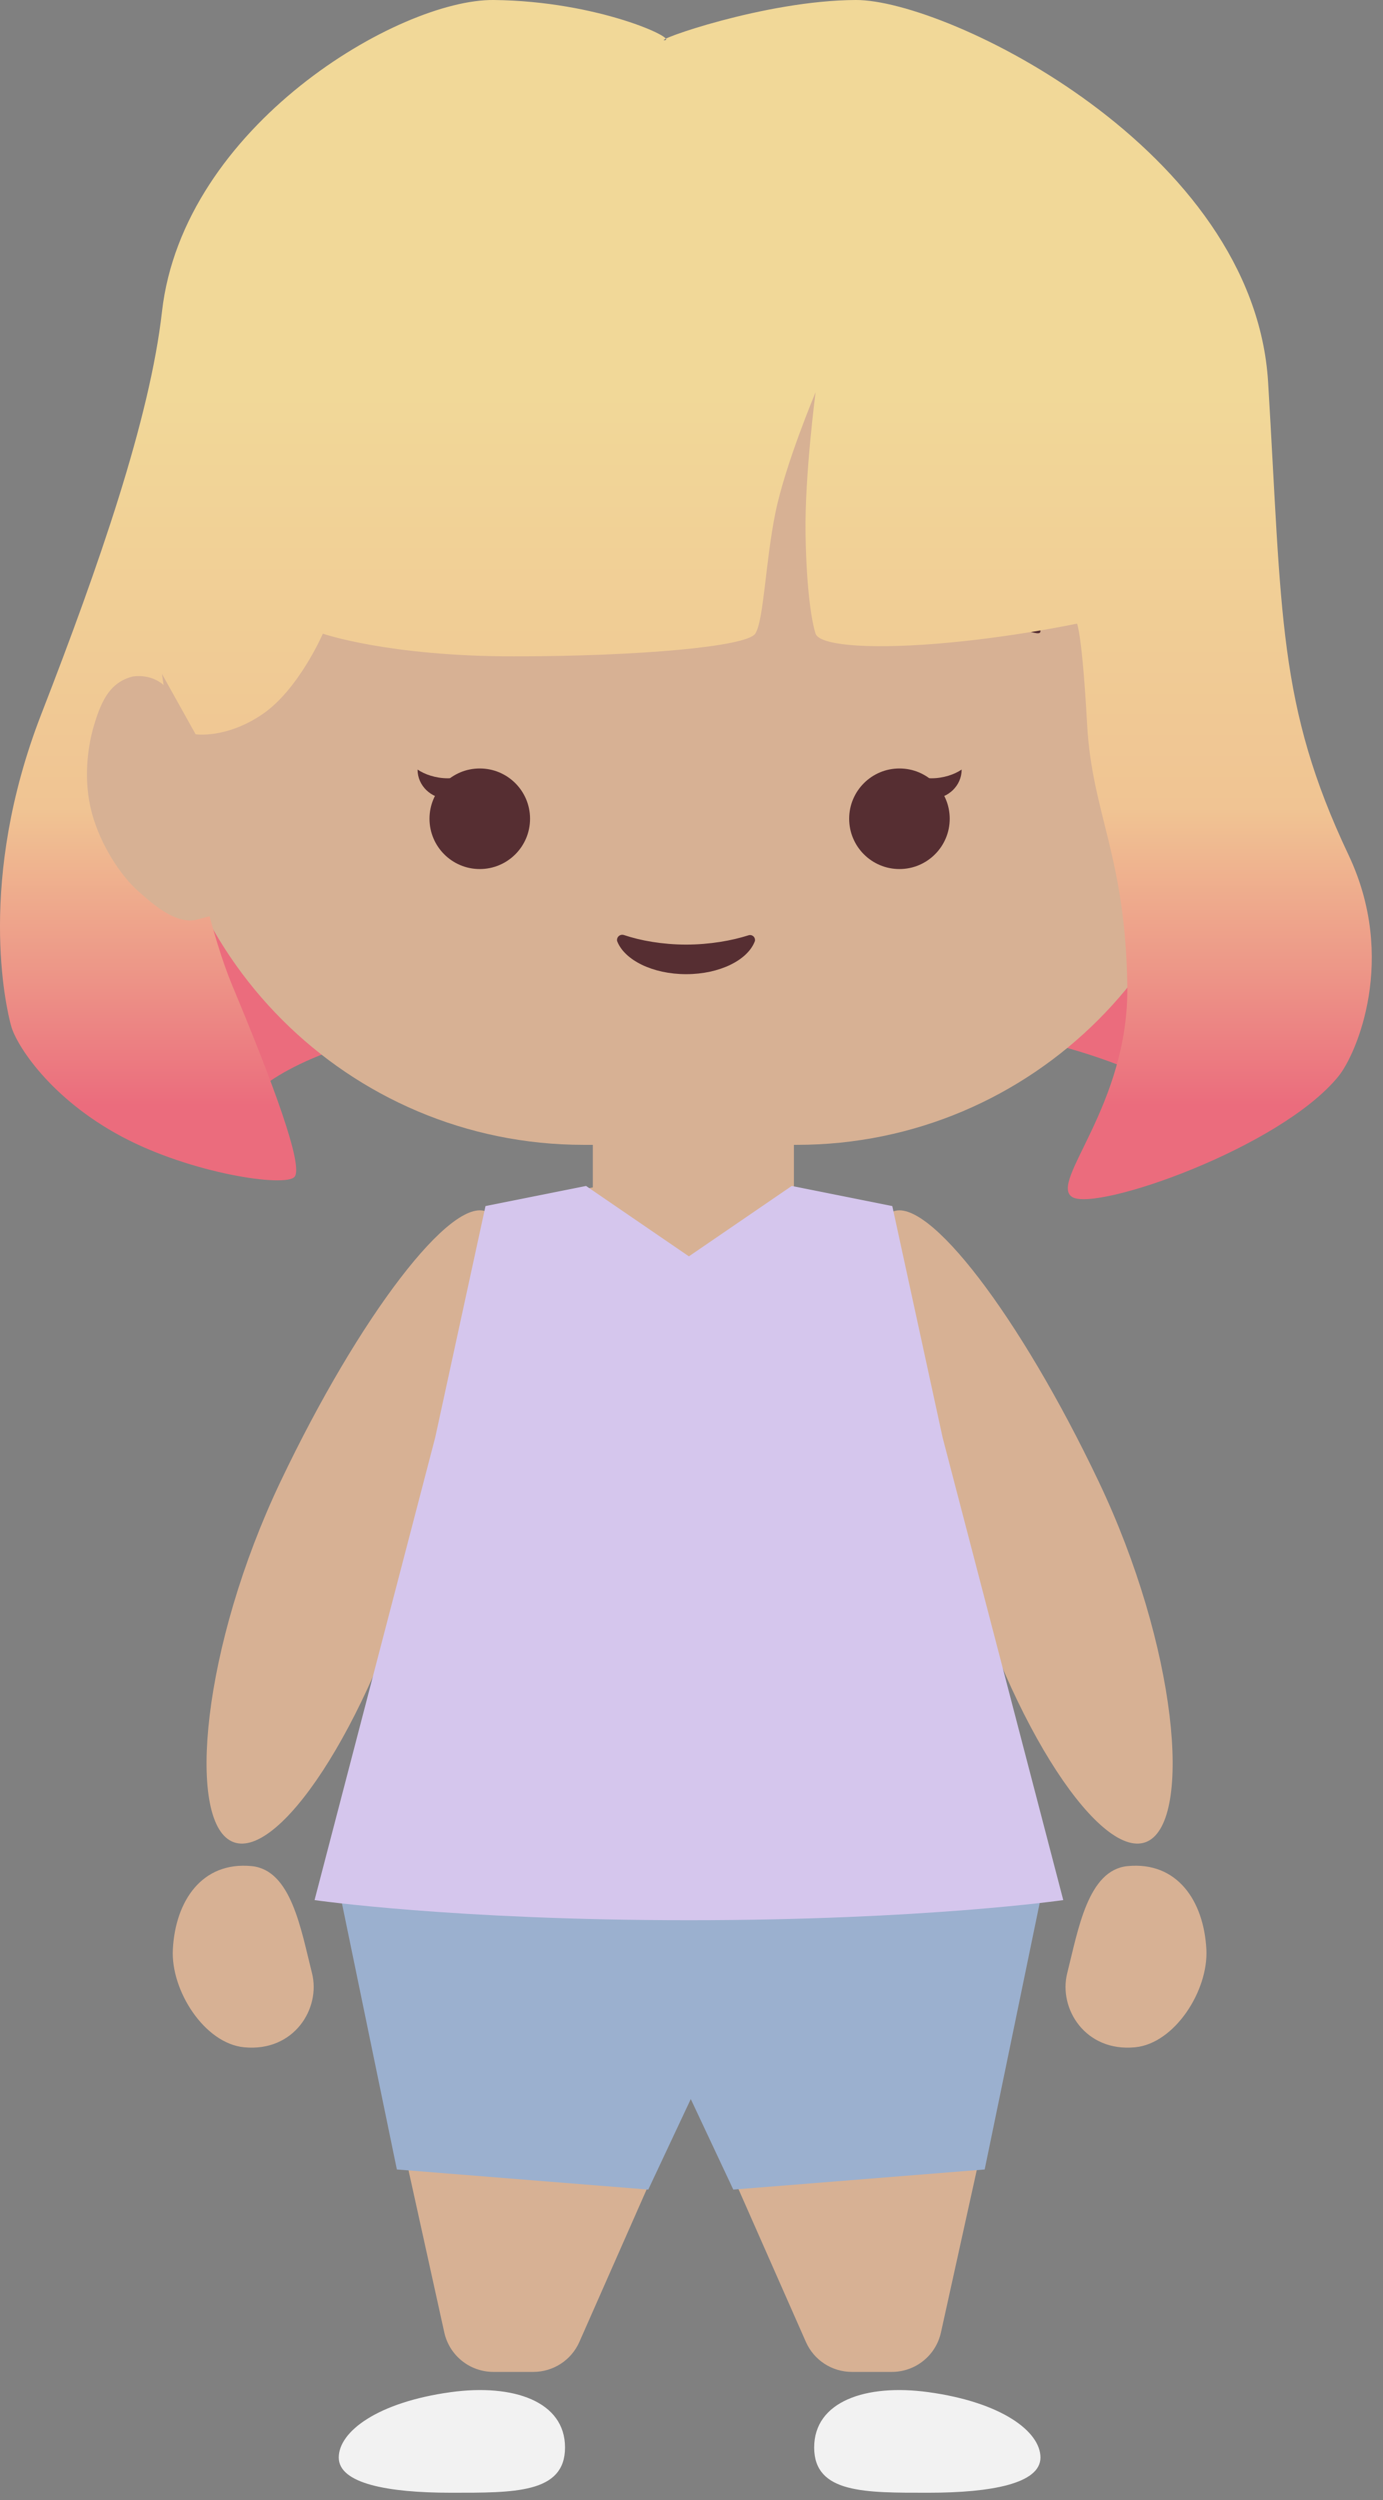 <svg width="83" height="150" viewBox="0 0 83 150" fill="none" xmlns="http://www.w3.org/2000/svg">
<rect x="0" y="0" width="83" height="150" fill="#808080" stroke="none"/>
<path fill-rule="evenodd" clip-rule="evenodd" d="M13.827 67.634L5.083 50.133L12.017 27.2L41.194 16.337L71.159 30.821L72.366 67.03C72.366 67.03 67.467 60.392 41.194 60.392C14.921 60.392 13.827 67.634 13.827 67.634Z" fill="#EB6C7D"/>
<path fill-rule="evenodd" clip-rule="evenodd" d="M27.054 143.527C30.803 143.011 33.91 144.078 33.91 146.846C33.91 149.614 30.838 149.562 27.054 149.562C23.27 149.562 20.33 149.011 20.33 147.45C20.33 145.888 22.666 144.13 27.054 143.527Z" fill="#F2F2F2"/>
<path fill-rule="evenodd" clip-rule="evenodd" d="M55.719 143.527C51.97 143.011 48.862 144.078 48.862 146.846C48.862 149.614 51.935 149.562 55.719 149.562C59.503 149.562 62.443 149.011 62.443 147.45C62.443 145.888 60.107 144.13 55.719 143.527Z" fill="#F2F2F2"/>
<path fill-rule="evenodd" clip-rule="evenodd" d="M20.396 111.534H47.558C47.558 111.534 37.676 133.93 34.771 140.513C34.289 141.607 33.206 142.312 32.01 142.312C31.261 142.312 30.398 142.312 29.611 142.312C28.195 142.312 26.969 141.328 26.664 139.945C25.073 132.735 20.396 111.534 20.396 111.534Z" fill="#D7B194"/>
<path fill-rule="evenodd" clip-rule="evenodd" d="M62.739 111.534H35.578C35.578 111.534 45.459 133.93 48.365 140.513C48.847 141.607 49.929 142.312 51.125 142.312C51.875 142.312 52.738 142.312 53.525 142.312C54.941 142.312 56.166 141.328 56.471 139.945C58.062 132.735 62.739 111.534 62.739 111.534Z" fill="#D7B194"/>
<path fill-rule="evenodd" clip-rule="evenodd" d="M53.547 72.712C51.442 73.715 54.175 80.775 57.697 93.111C60.714 103.68 66.163 111.77 68.871 110.479C71.579 109.189 70.656 98.795 65.928 88.873C61.199 78.95 55.651 71.709 53.547 72.712Z" fill="#D7B194"/>
<path fill-rule="evenodd" clip-rule="evenodd" d="M67.669 111.965C65.286 112.198 64.708 115.782 64.05 118.382C63.508 120.517 65.138 123.126 68.122 122.835C70.505 122.603 72.53 119.427 72.4 116.961C72.247 114.055 70.652 111.675 67.669 111.965Z" fill="#D7B194"/>
<path fill-rule="evenodd" clip-rule="evenodd" d="M29.226 72.712C31.331 73.715 28.598 80.775 25.076 93.111C22.059 103.68 16.61 111.77 13.902 110.479C11.194 109.189 12.117 98.795 16.845 88.873C21.574 78.95 27.122 71.709 29.226 72.712Z" fill="#D7B194"/>
<path fill-rule="evenodd" clip-rule="evenodd" d="M15.104 111.965C17.487 112.198 18.065 115.782 18.723 118.382C19.265 120.517 17.634 123.126 14.651 122.835C12.268 122.603 10.243 119.427 10.373 116.961C10.526 114.055 12.121 111.675 15.104 111.965Z" fill="#D7B194"/>
<path fill-rule="evenodd" clip-rule="evenodd" d="M62.579 111.708L20.33 111.712L29.387 72.48L41.457 70.066L53.527 72.48L62.579 111.708Z" fill="#D7B194"/>
<path fill-rule="evenodd" clip-rule="evenodd" d="M47.647 68.002C47.647 66.336 46.295 64.984 44.63 64.984H38.595C36.929 64.984 35.578 66.336 35.578 68.002V80.072C35.578 81.737 36.929 83.089 38.595 83.089H44.63C46.295 83.089 47.647 81.737 47.647 80.072V68.002Z" fill="#D7B194"/>
<path fill-rule="evenodd" clip-rule="evenodd" d="M73.409 30.308C73.409 16.186 61.943 4.72 47.821 4.72H35.027C20.904 4.72 9.439 16.186 9.439 30.308V43.102C9.439 57.224 20.904 68.69 35.027 68.69H47.821C61.943 68.69 73.409 57.224 73.409 43.102V30.308Z" fill="#D7B194"/>
<path fill-rule="evenodd" clip-rule="evenodd" d="M67.21 41.052C67.555 39.765 68.88 39 70.167 39.345L74.831 40.595C76.118 40.94 76.658 41.917 77.141 43.551C77.49 44.729 77.806 46.766 77.253 48.803C76.738 50.694 75.54 52.529 74.486 53.461C73.633 54.215 72.213 55.513 70.926 55.168L66.262 53.918C64.975 53.573 64.21 52.249 64.555 50.962L67.21 41.052Z" fill="#D7B194"/>
<path fill-rule="evenodd" clip-rule="evenodd" d="M37.455 56.104C37.347 56.065 37.226 56.086 37.139 56.161C37.052 56.236 37.013 56.353 37.037 56.465C37.47 57.598 39.161 58.45 41.179 58.45C43.198 58.45 44.888 57.598 45.305 56.462C45.327 56.355 45.29 56.245 45.208 56.174C45.126 56.103 45.012 56.083 44.91 56.12C43.931 56.433 42.602 56.675 41.179 56.675C39.757 56.675 38.428 56.433 37.455 56.104Z" fill="#562E32"/>
<path d="M28.793 52.142C30.46 52.142 31.811 50.791 31.811 49.124C31.811 47.458 30.46 46.107 28.793 46.107C27.127 46.107 25.776 47.458 25.776 49.124C25.776 50.791 27.127 52.142 28.793 52.142Z" fill="#562E32"/>
<path fill-rule="evenodd" clip-rule="evenodd" d="M29.993 37.198C31.783 35.316 28.771 34.937 26.372 35.387C23.593 35.91 20.468 37.137 20.337 37.801C20.207 38.466 21.785 37.224 25.769 37.198C27.942 37.183 29.608 37.603 29.993 37.198Z" fill="#562E32"/>
<path d="M53.98 52.142C52.313 52.142 50.962 50.791 50.962 49.124C50.962 47.458 52.313 46.107 53.98 46.107C55.646 46.107 56.997 47.458 56.997 49.124C56.997 50.791 55.646 52.142 53.98 52.142Z" fill="#562E32"/>
<path fill-rule="evenodd" clip-rule="evenodd" d="M52.779 37.198C50.99 35.316 54.002 34.937 56.4 35.387C59.179 35.91 62.305 37.137 62.435 37.801C62.566 38.466 60.988 37.224 57.004 37.198C54.831 37.183 53.165 37.603 52.779 37.198Z" fill="#562E32"/>
<path fill-rule="evenodd" clip-rule="evenodd" d="M54.093 46.172C54.093 47.138 54.904 47.922 55.903 47.922C56.902 47.922 57.714 47.138 57.714 46.172C57.291 46.461 56.625 46.697 55.903 46.697C55.181 46.697 54.515 46.461 54.093 46.172Z" fill="#562E32"/>
<path fill-rule="evenodd" clip-rule="evenodd" d="M28.68 46.172C28.68 47.138 27.869 47.922 26.869 47.922C25.87 47.922 25.059 47.138 25.059 46.172C25.481 46.461 26.147 46.697 26.869 46.697C27.591 46.697 28.258 46.461 28.68 46.172Z" fill="#562E32"/>
<path fill-rule="evenodd" clip-rule="evenodd" d="M20.33 113.269L23.818 130.166L38.906 131.373L41.457 125.942L44.008 131.373L59.095 130.166L62.584 113.269H20.33Z" fill="#9BB0CF"/>
<path fill-rule="evenodd" clip-rule="evenodd" d="M63.811 114.004L56.569 86.243L53.551 72.363L47.516 71.156L41.344 75.38L35.172 71.156L29.137 72.363L26.12 86.243L18.878 114.004C18.878 114.004 27.216 115.211 41.342 115.211C55.469 115.211 63.811 114.004 63.811 114.004Z" fill="#D5C6ED"/>
<path fill-rule="evenodd" clip-rule="evenodd" d="M39.895 2.414C39.106 2.48 45.887 0.022 51.361 0C56.836 -0.021 75.259 8.951 76.105 22.933C76.95 36.916 76.667 42.29 80.932 51.297C83.874 57.51 81.42 63.231 80.329 64.574C76.826 68.887 65.75 72.721 64.342 71.816C62.934 70.911 67.762 66.321 67.656 59.143C67.539 51.33 65.538 48.845 65.242 43.452C64.945 38.059 64.638 37.417 64.638 37.417C64.638 37.417 60.58 38.274 56.189 38.624C51.798 38.974 49.164 38.673 48.947 38.02C48.73 37.367 48.394 35.454 48.344 31.986C48.293 28.517 48.947 23.537 48.947 23.537C48.947 23.537 47.132 27.837 46.533 30.779C45.935 33.72 45.837 37.246 45.326 38.02C44.815 38.795 38.383 39.378 30.842 39.381C23.302 39.383 19.376 38.02 19.376 38.02C19.376 38.02 17.935 41.36 15.755 42.849C13.575 44.337 11.74 44.056 11.74 44.056L9.72 40.434C9.72 40.434 11.52 53.341 13.945 59.143C16.369 64.944 18.235 69.964 17.677 70.609C17.119 71.254 11.45 70.408 7.306 68.195C3.006 65.9 0.982 62.699 0.668 61.557C0.353 60.415 -1.402 52.833 2.478 42.849C5.954 33.904 8.995 25.123 9.72 18.709C10.984 7.534 23.974 -0.062 29.635 0C35.95 0.07 40.684 2.349 39.895 2.414Z" fill="url(#paint0_linear)"/>
<path fill-rule="evenodd" clip-rule="evenodd" d="M18.218 50.962L11.389 46.571C11.389 46.571 10.822 42.277 10.096 41.386C9.225 40.32 7.942 40.595 7.942 40.595C6.655 40.94 6.115 41.917 5.632 43.551C5.283 44.729 4.966 46.766 5.52 48.803C6.035 50.694 7.233 52.529 8.287 53.461C9.14 54.215 10.56 55.513 11.847 55.168L16.511 53.918C17.798 53.573 18.562 52.249 18.218 50.962Z" fill="#D7B194"/>
<defs>
<linearGradient id="paint0_linear" x1="42.309" y1="70.609" x2="42.309" y2="23.537" gradientUnits="userSpaceOnUse">
<stop stop-color="#EB6C7D"/>
<stop offset="0.05" stop-color="#EB6C7D"/>
<stop offset="0.09" stop-color="#EB6C7D"/>
<stop offset="0.27" stop-color="#ED9888"/>
<stop offset="0.47" stop-color="#F0C493"/>
<stop offset="1" stop-color="#F1D898"/>
</linearGradient>
</defs>
</svg>
